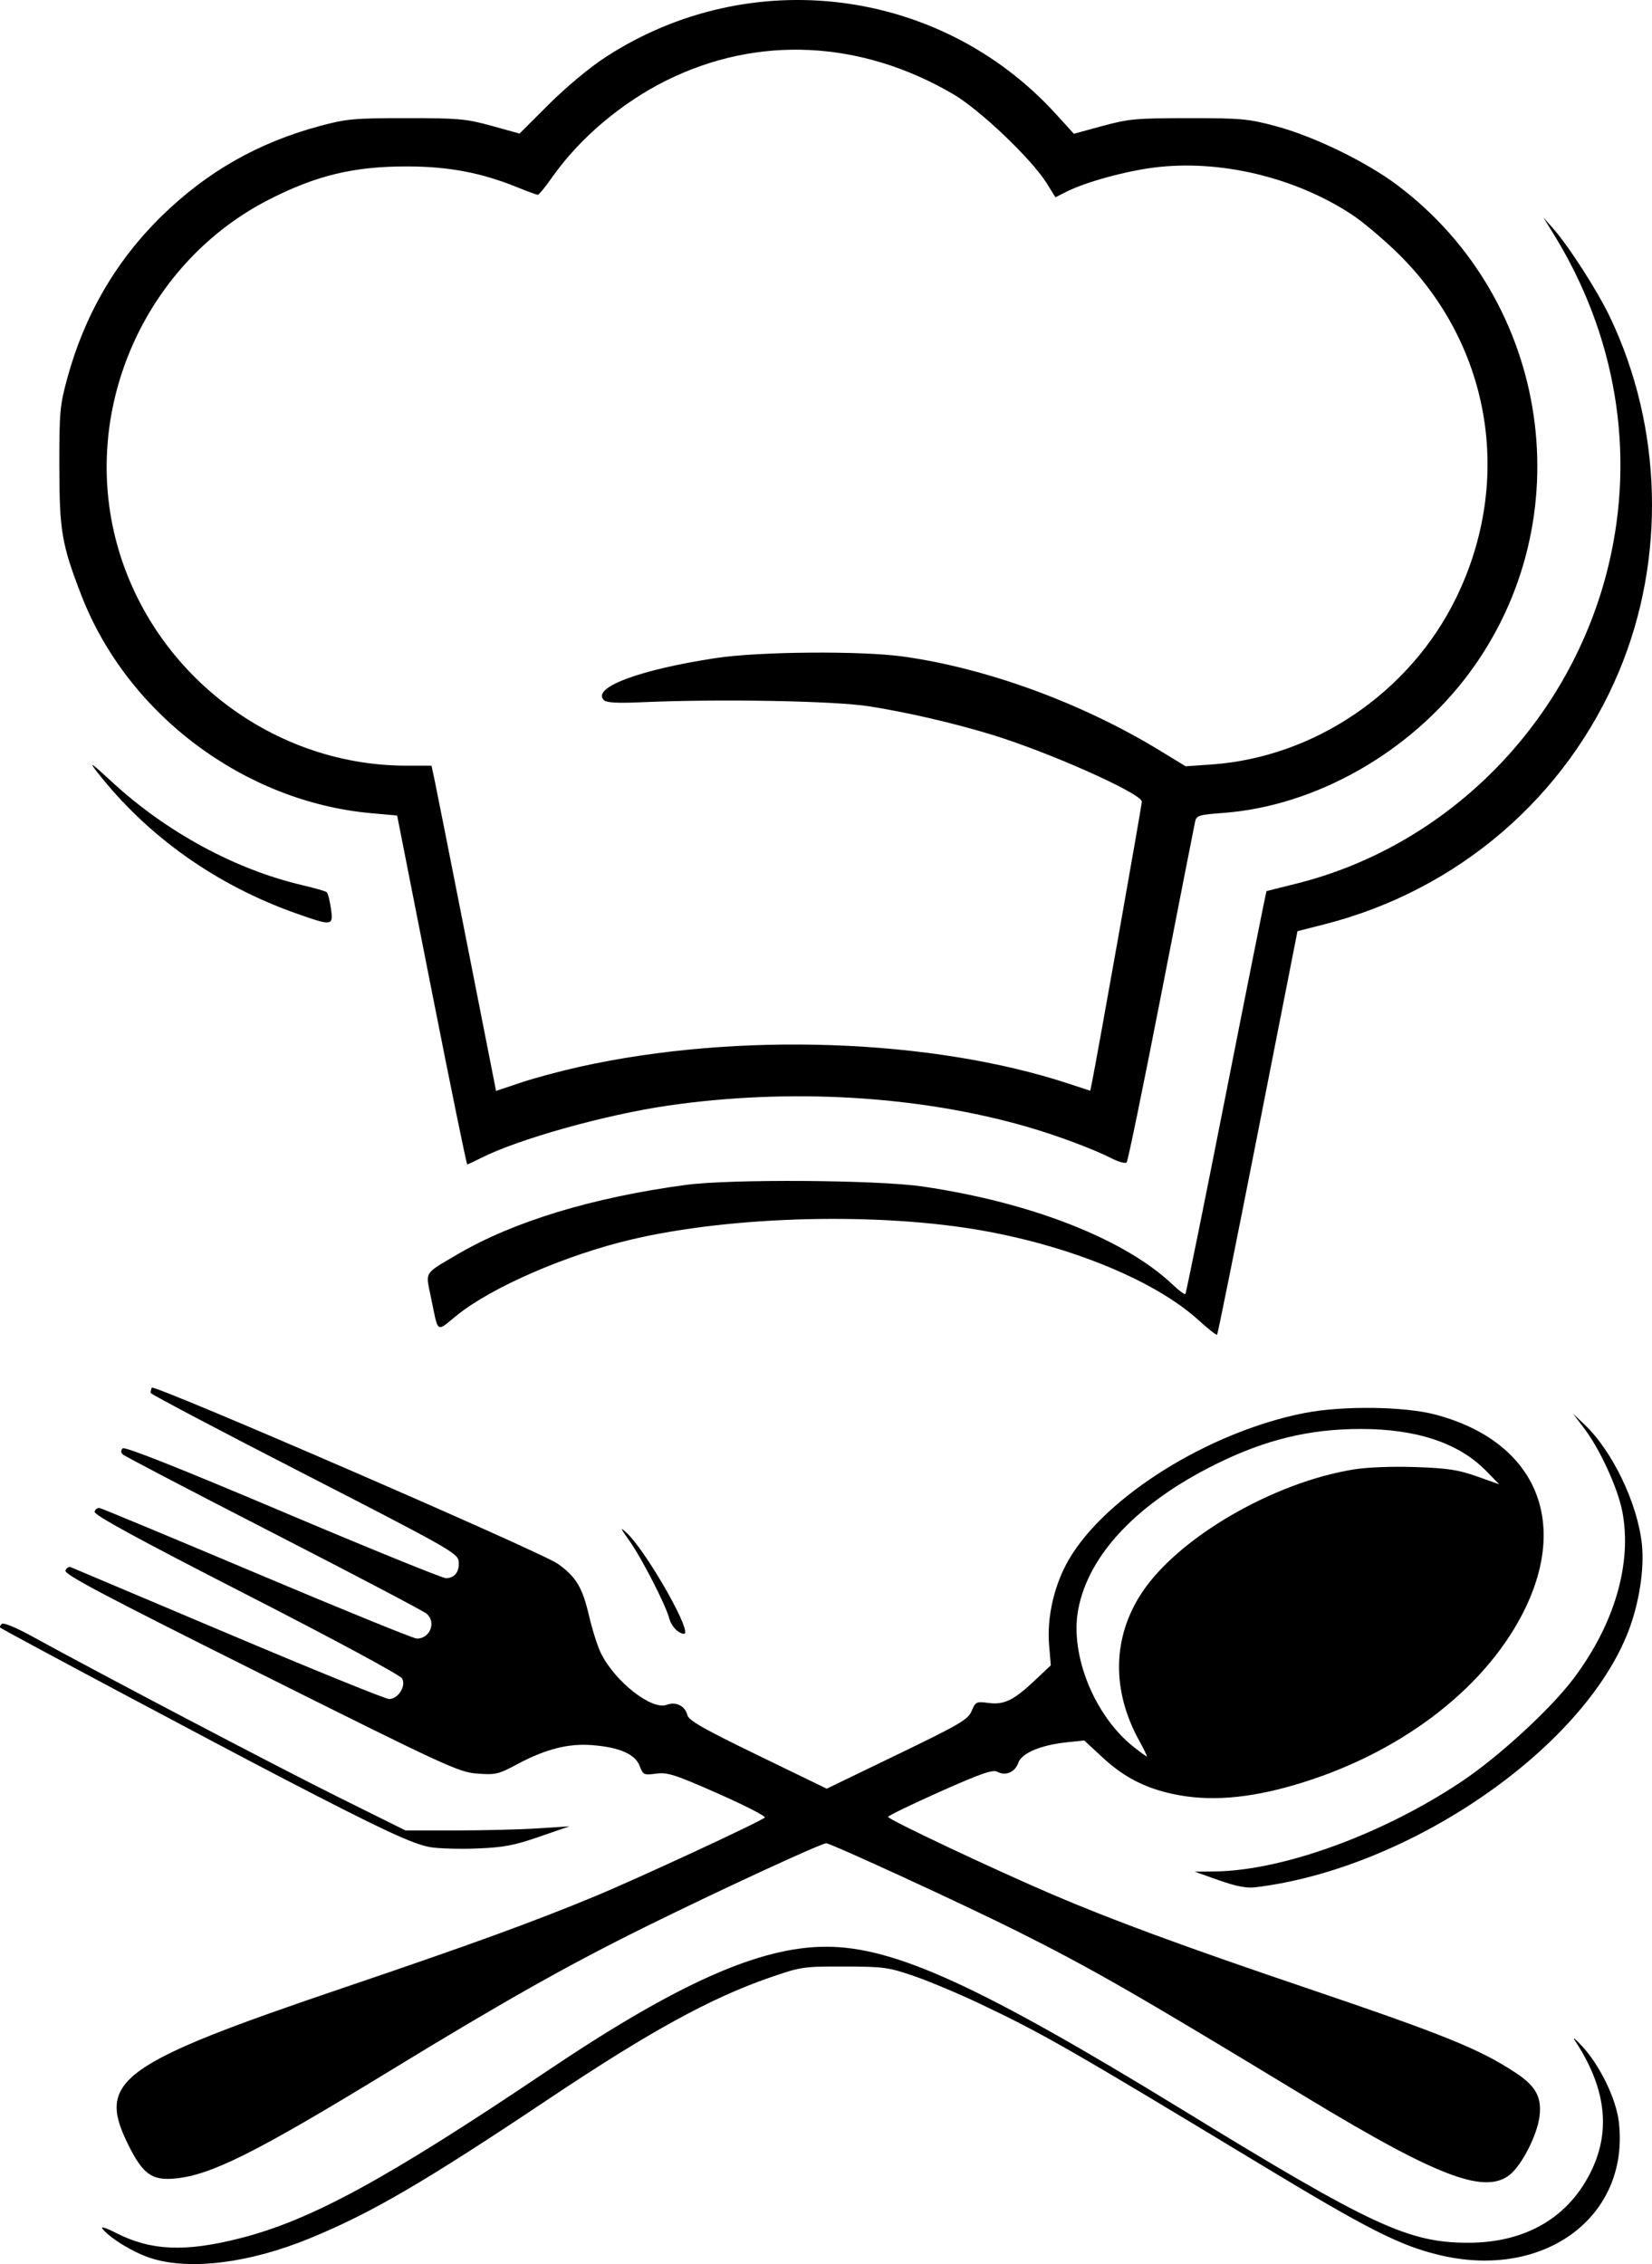 <?xml version="1.0" encoding="UTF-8" standalone="no"?>
<svg
   xmlns:dc="http://purl.org/dc/elements/1.1/"
   xmlns:cc="http://creativecommons.org/ns#"
   xmlns:rdf="http://www.w3.org/1999/02/22-rdf-syntax-ns#"
   xmlns:svg="http://www.w3.org/2000/svg"
   xmlns="http://www.w3.org/2000/svg"
   viewBox="0 0 546.936 749.549"
   height="749.549"
   width="546.936"
   id="svg3749"
   version="1.1">
  <defs
     id="defs3753" />
  <path
     id="path3759"
     d="m 49.937,747.59 c -5.571,-1.782 -13.279,-6.435 -15.906,-9.601 -0.897,-1.081 0.704,-0.611 4.558,1.338 11.526,5.829 22.795,6.286 40.94,1.663 23.44,-5.973 48.334,-19.528 101.276,-55.145 43.421,-29.212 70.655,-41.359 92.724,-41.359 22.655,0 51.114,13.034 118.202,54.135 62.342,38.193 74.542,43.865 94.368,43.865 19.217,0 33.611,-8.549 41.007,-24.353 6.246,-13.348 4.359,-27.385 -5.733,-42.647 -0.909,-1.375 0.212,-0.475 2.492,2 5.846,6.345 11.19,17.381 12.082,24.949 3.704,31.41 -24.649,52.461 -59.419,44.117 -13.065,-3.135 -23.578,-8.459 -59,-29.878 -63.714,-38.528 -72.233,-43.406 -93.09,-53.308 -6.999,-3.323 -16.817,-7.447 -21.817,-9.166 -8.459,-2.907 -10.068,-3.127 -23.092,-3.159 -13.569,-0.034 -14.327,0.078 -24.618,3.634 -19.548,6.753 -39.844,17.883 -72.882,39.968 -41.7,27.875 -58.963,37.951 -79.463,46.381 -19.985,8.218 -39.754,10.685 -52.628,6.566 z M 481.029,720.126 c -10.405,-3.711 -24.833,-11.408 -50,-26.674 -55.458,-33.64 -69.606,-41.757 -94.521,-54.229 -17.428,-8.724 -61.51,-29.014 -62.979,-28.989 -1.741,0.031 -36.122,15.927 -60,27.741 -25.653,12.693 -46.761,24.592 -84.5,47.634 -44.403,27.111 -59.225,34.53 -71.162,35.621 -7.624,0.697 -10.613,-1.486 -15.46,-11.294 -10.503,-21.252 -2.978,-26.694 72.076,-52.119 40.995,-13.887 62.277,-21.634 82.545,-30.048 14.325,-5.947 54.862,-24.746 56.162,-26.046 0.424,-0.424 -6.535,-3.998 -15.464,-7.941 -14.292,-6.311 -16.746,-7.101 -20.502,-6.597 -4.062,0.545 -4.323,0.423 -5.441,-2.54 -1.479,-3.917 -6.754,-6.219 -15.83,-6.907 -7.894,-0.598 -15.434,1.348 -24.914,6.432 -5.995,3.214 -7.027,3.453 -13.011,3.003 -6.143,-0.462 -10.086,-2.28 -71.726,-33.069 -51.94,-25.944 -65.103,-32.901 -64.621,-34.158 0.333,-0.868 1.11,-1.375 1.726,-1.126 0.617,0.248 24.102,10.174 52.19,22.057 28.088,11.883 52.04,21.606 53.227,21.606 2.982,0 5.679,-4.244 4.315,-6.792 -0.602,-1.125 -22.045,-12.69 -51.58,-27.817 -36.284,-18.584 -50.46,-26.315 -50.231,-27.391 0.175,-0.825 0.967,-1.366 1.759,-1.202 0.792,0.164 24.3,9.951 52.24,21.75 27.94,11.799 51.645,21.452 52.679,21.452 4.361,0 6.503,-5.387 3.272,-8.229 -0.963,-0.846 -23.776,-12.84 -50.697,-26.652 -26.921,-13.812 -49.398,-25.564 -49.95,-26.116 -0.666,-0.666 -0.668,-1.338 -0.007,-1.998 0.661,-0.661 18.465,6.4 52.95,20.998 28.575,12.097 52.912,21.995 54.082,21.996 2.882,0.003 4.584,-2.295 4.195,-5.663 -0.301,-2.599 -3.738,-4.539 -51.164,-28.882 -27.963,-14.353 -50.834,-26.413 -50.825,-26.799 0.009,-0.387 0.172,-1.169 0.361,-1.737 0.445,-1.335 128.981,54.403 134.422,58.29 6.112,4.366 8.168,7.791 10.384,17.293 1.101,4.72 2.92,10.384 4.044,12.586 4.776,9.363 16.784,18.691 21.669,16.833 3.05,-1.16 6.063,0.339 6.831,3.397 0.449,1.79 5.294,4.551 23.354,13.311 l 22.788,11.053 23.316,-11.266 c 20.872,-10.085 23.458,-11.602 24.664,-14.471 1.278,-3.039 1.564,-3.176 5.526,-2.644 5.196,0.697 8.416,-0.87 15.435,-7.507 l 5.243,-4.958 -0.568,-6.771 c -0.768,-9.159 1.703,-19.888 6.476,-28.126 12.175,-21.009 46.429,-42.365 77.947,-48.598 12.625,-2.497 33.212,-2.249 43.589,0.524 33.102,8.846 44.578,35.406 28.596,66.179 -13.213,25.442 -41.458,46.556 -75.522,56.456 -15.471,4.496 -28.236,5.453 -39.871,2.989 -9.492,-2.011 -16.476,-5.627 -23.596,-12.22 l -5.984,-5.54 -5.579,0.576 c -8.734,0.901 -15.119,3.571 -16.241,6.789 -1.094,3.137 -4.192,4.475 -6.949,2.999 -1.525,-0.816 -5.34,0.509 -19.038,6.612 -9.422,4.198 -17.131,7.941 -17.131,8.319 0,0.85 34.424,17.111 54,25.508 19.996,8.577 43.52,17.252 83.765,30.889 46.445,15.738 58.086,20.448 70.023,28.334 6.649,4.393 8.638,8.009 7.888,14.343 -0.717,6.051 -5.66,15.874 -9.699,19.272 -4.022,3.384 -10.012,3.47 -18.976,0.273 z M 377.147,576.237 c -9.192,-16.647 -8.861,-34.228 0.924,-49 12.069,-18.222 43.442,-36.461 70.11,-40.76 4.567,-0.736 12.831,-1.053 20.5,-0.786 10.575,0.368 14.161,0.913 20.265,3.079 l 7.417,2.632 -4.417,-4.511 c -8.971,-9.163 -22.922,-13.817 -41.417,-13.816 -17.048,6e-4 -31.62,3.541 -48,11.662 -26.067,12.923 -42.212,30.006 -45.58,48.226 -2.771,14.987 5.428,35.167 18.467,45.457 2.138,1.687 4.054,3.068 4.259,3.068 0.204,0 -0.933,-2.362 -2.528,-5.25 z m 26.382,46.234 -8,-2.828 6.619,-0.078 c 22.498,-0.266 55.364,-12.204 81.515,-29.608 12.457,-8.291 29.694,-24.128 37.357,-34.323 13.552,-18.032 19.403,-38.179 16.067,-55.327 -1.495,-7.684 -7.389,-20.54 -12.526,-27.319 l -3.789,-5 3.704,3.5 c 9.318,8.805 17.659,26.14 19.114,39.725 0.872,8.139 -0.906,19.578 -4.486,28.858 -15.073,39.082 -72.746,78.634 -123.575,84.748 -2.81,0.338 -6.381,-0.36 -12,-2.346 z M 142.528,611.533 c -5.772,-0.974 -15.716,-5.602 -47.904,-22.3 -22.757,-11.805 -93.685,-49.608 -94.529,-50.382 -0.238,-0.218 -0.013,-0.785 0.5,-1.259 0.539,-0.498 4.732,1.228 9.933,4.088 22.63,12.445 82.082,43.649 101.86,53.461 l 21.86,10.846 h 16.64 c 9.152,0 21.365,-0.308 27.14,-0.685 l 10.5,-0.685 -10,3.461 c -8.279,2.865 -11.807,3.533 -20.5,3.88 -5.775,0.23 -12.75,0.039 -15.5,-0.425 z m 81.859,-71.507 c -1.172,-0.821 -2.442,-2.735 -2.824,-4.254 -1.077,-4.29 -9.116,-19.957 -13.165,-25.654 -3.102,-4.366 -3.239,-4.758 -0.914,-2.631 5.889,5.39 20.32,30.172 19.318,33.176 -0.157,0.471 -1.244,0.184 -2.416,-0.637 z M 396.871,437.112 c -14.091,-12.858 -41.472,-24.272 -71.031,-29.61 -34.505,-6.231 -83.273,-5.04 -116.812,2.852 -21.585,5.079 -46.216,15.774 -57.735,25.069 -7.077,5.71 -6.05,6.468 -8.723,-6.437 -1.676,-8.09 -2.266,-7.165 8.691,-13.609 18.634,-10.959 44.726,-18.912 75.767,-23.095 14.859,-2.002 63.513,-1.672 78.5,0.532 35.971,5.292 66.906,17.441 82.732,32.492 2.052,1.952 3.936,3.345 4.186,3.095 0.25,-0.25 6.349,-30.349 13.555,-66.888 7.205,-36.539 13.197,-66.467 13.314,-66.507 0.118,-0.04 4.483,-1.133 9.701,-2.429 50.719,-12.592 91.174,-53.826 103.555,-105.548 8.921,-37.27 2.475,-76.056 -18.207,-109.544 l -3.397,-5.5 3.101,3.5 c 5.255,5.931 14.78,20.742 18.927,29.429 17.45,36.561 18.581,80.105 3.045,117.286 -17.4,41.643 -53.346,72.534 -97.495,83.784 l -8.984,2.289 -13.096,66.602 c -7.203,36.631 -13.285,66.781 -13.516,66.999 -0.231,0.218 -2.966,-1.926 -6.077,-4.765 z m -253.998,-109.375 -11.392,-57.75 -8.476,-0.756 c -42.192,-3.764 -80.881,-32.839 -96.091,-72.213 -6.479,-16.771 -7.241,-21.229 -7.27,-42.531 -0.025,-17.983 0.177,-20.252 2.601,-29.17 5.735,-21.097 16.261,-39.159 31.439,-53.949 14.971,-14.588 31.796,-24.148 52.175,-29.646 8.822,-2.38 11.334,-2.609 28.67,-2.612 17.298,-0.002 19.828,0.226 28.24,2.551 l 9.24,2.553 9.76,-9.739 c 5.684,-5.671 13.509,-12.176 18.736,-15.574 47.822,-31.09 110.825,-23.142 149.031,18.802 l 5.993,6.579 9.5,-2.583 c 8.653,-2.352 11.195,-2.583 28.5,-2.585 17.486,-0.002 19.797,0.212 29,2.688 12.602,3.391 29.896,11.813 40.203,19.58 50.801,38.28 61.379,110.845 23.562,161.631 -19.458,26.131 -50.827,43.898 -81.443,46.129 -7.742,0.564 -8.729,0.86 -9.155,2.738 -0.262,1.158 -5.305,26.855 -11.206,57.105 -5.901,30.25 -11.065,55.374 -11.476,55.831 -0.411,0.457 -2.616,-0.122 -4.9,-1.287 -6.206,-3.166 -18.297,-7.674 -28.309,-10.554 -35.731,-10.28 -78.352,-12.781 -118.593,-6.96 -20.732,2.999 -49.763,11.134 -61.989,17.372 -2.263,1.154 -4.304,2.099 -4.536,2.099 -0.232,0 -5.548,-25.988 -11.814,-57.75 z m 49.156,25.407 c 52.098,-11.55 116.345,-9.327 161.712,5.595 l 7.212,2.372 0.53,-2.562 c 1.653,-7.991 16.542,-91.826 16.544,-93.156 0.004,-2.7 -30.995,-16.506 -49.998,-22.268 -12.719,-3.857 -27.732,-7.32 -40.289,-9.293 -11.522,-1.811 -49.718,-2.493 -75.406,-1.345 -7.997,0.357 -11.541,0.155 -12.408,-0.708 -4.136,-4.118 11.724,-10.07 37.102,-13.925 14.28,-2.169 48.083,-2.441 62,-0.5 27.742,3.87 59.162,15.383 85,31.145 l 8.5,5.185 8.5,-0.587 c 34.135,-2.356 65.763,-23.867 81.032,-55.111 19.311,-39.513 11.349,-84.85 -20.203,-115.043 -4.581,-4.384 -10.943,-9.696 -14.137,-11.806 -18.905,-12.485 -44.007,-18.456 -65.786,-15.65 -9.688,1.248 -22.712,4.861 -28.954,8.031 l -3.547,1.802 -2.909,-4.667 c -5.018,-8.049 -22.11,-24.328 -30.987,-29.514 -30.661,-17.909 -64.767,-19.508 -95.009,-4.454 -14.827,7.381 -28.719,19.167 -37.727,32.009 -2.235,3.186 -4.37,5.792 -4.745,5.792 -0.375,0 -3.489,-1.14 -6.918,-2.534 -11.714,-4.76 -22.528,-6.813 -36.109,-6.856 -17.75,-0.056 -30.234,2.926 -46.009,10.992 -39.645,20.271 -61.165,66.27 -51.352,109.765 10.137,44.931 50.959,77.632 96.909,77.632 h 8.286 l 1.016,4.75 c 0.559,2.612 5.366,26.84 10.683,53.839 l 9.667,49.089 8.15,-2.736 c 4.482,-1.505 13.325,-3.883 19.65,-5.285 z M 98.528,302.567 c -26.849,-9.431 -49.679,-25.61 -66.486,-47.119 -2.797,-3.579 -1.808,-2.911 5,3.381 17.96,16.597 40.869,29.035 62.986,34.198 4.125,0.963 7.8,2.023 8.168,2.355 0.367,0.333 0.981,2.742 1.364,5.355 0.85,5.803 0.462,5.867 -11.031,1.83 z"
     style="fill:#000000" />
</svg>
